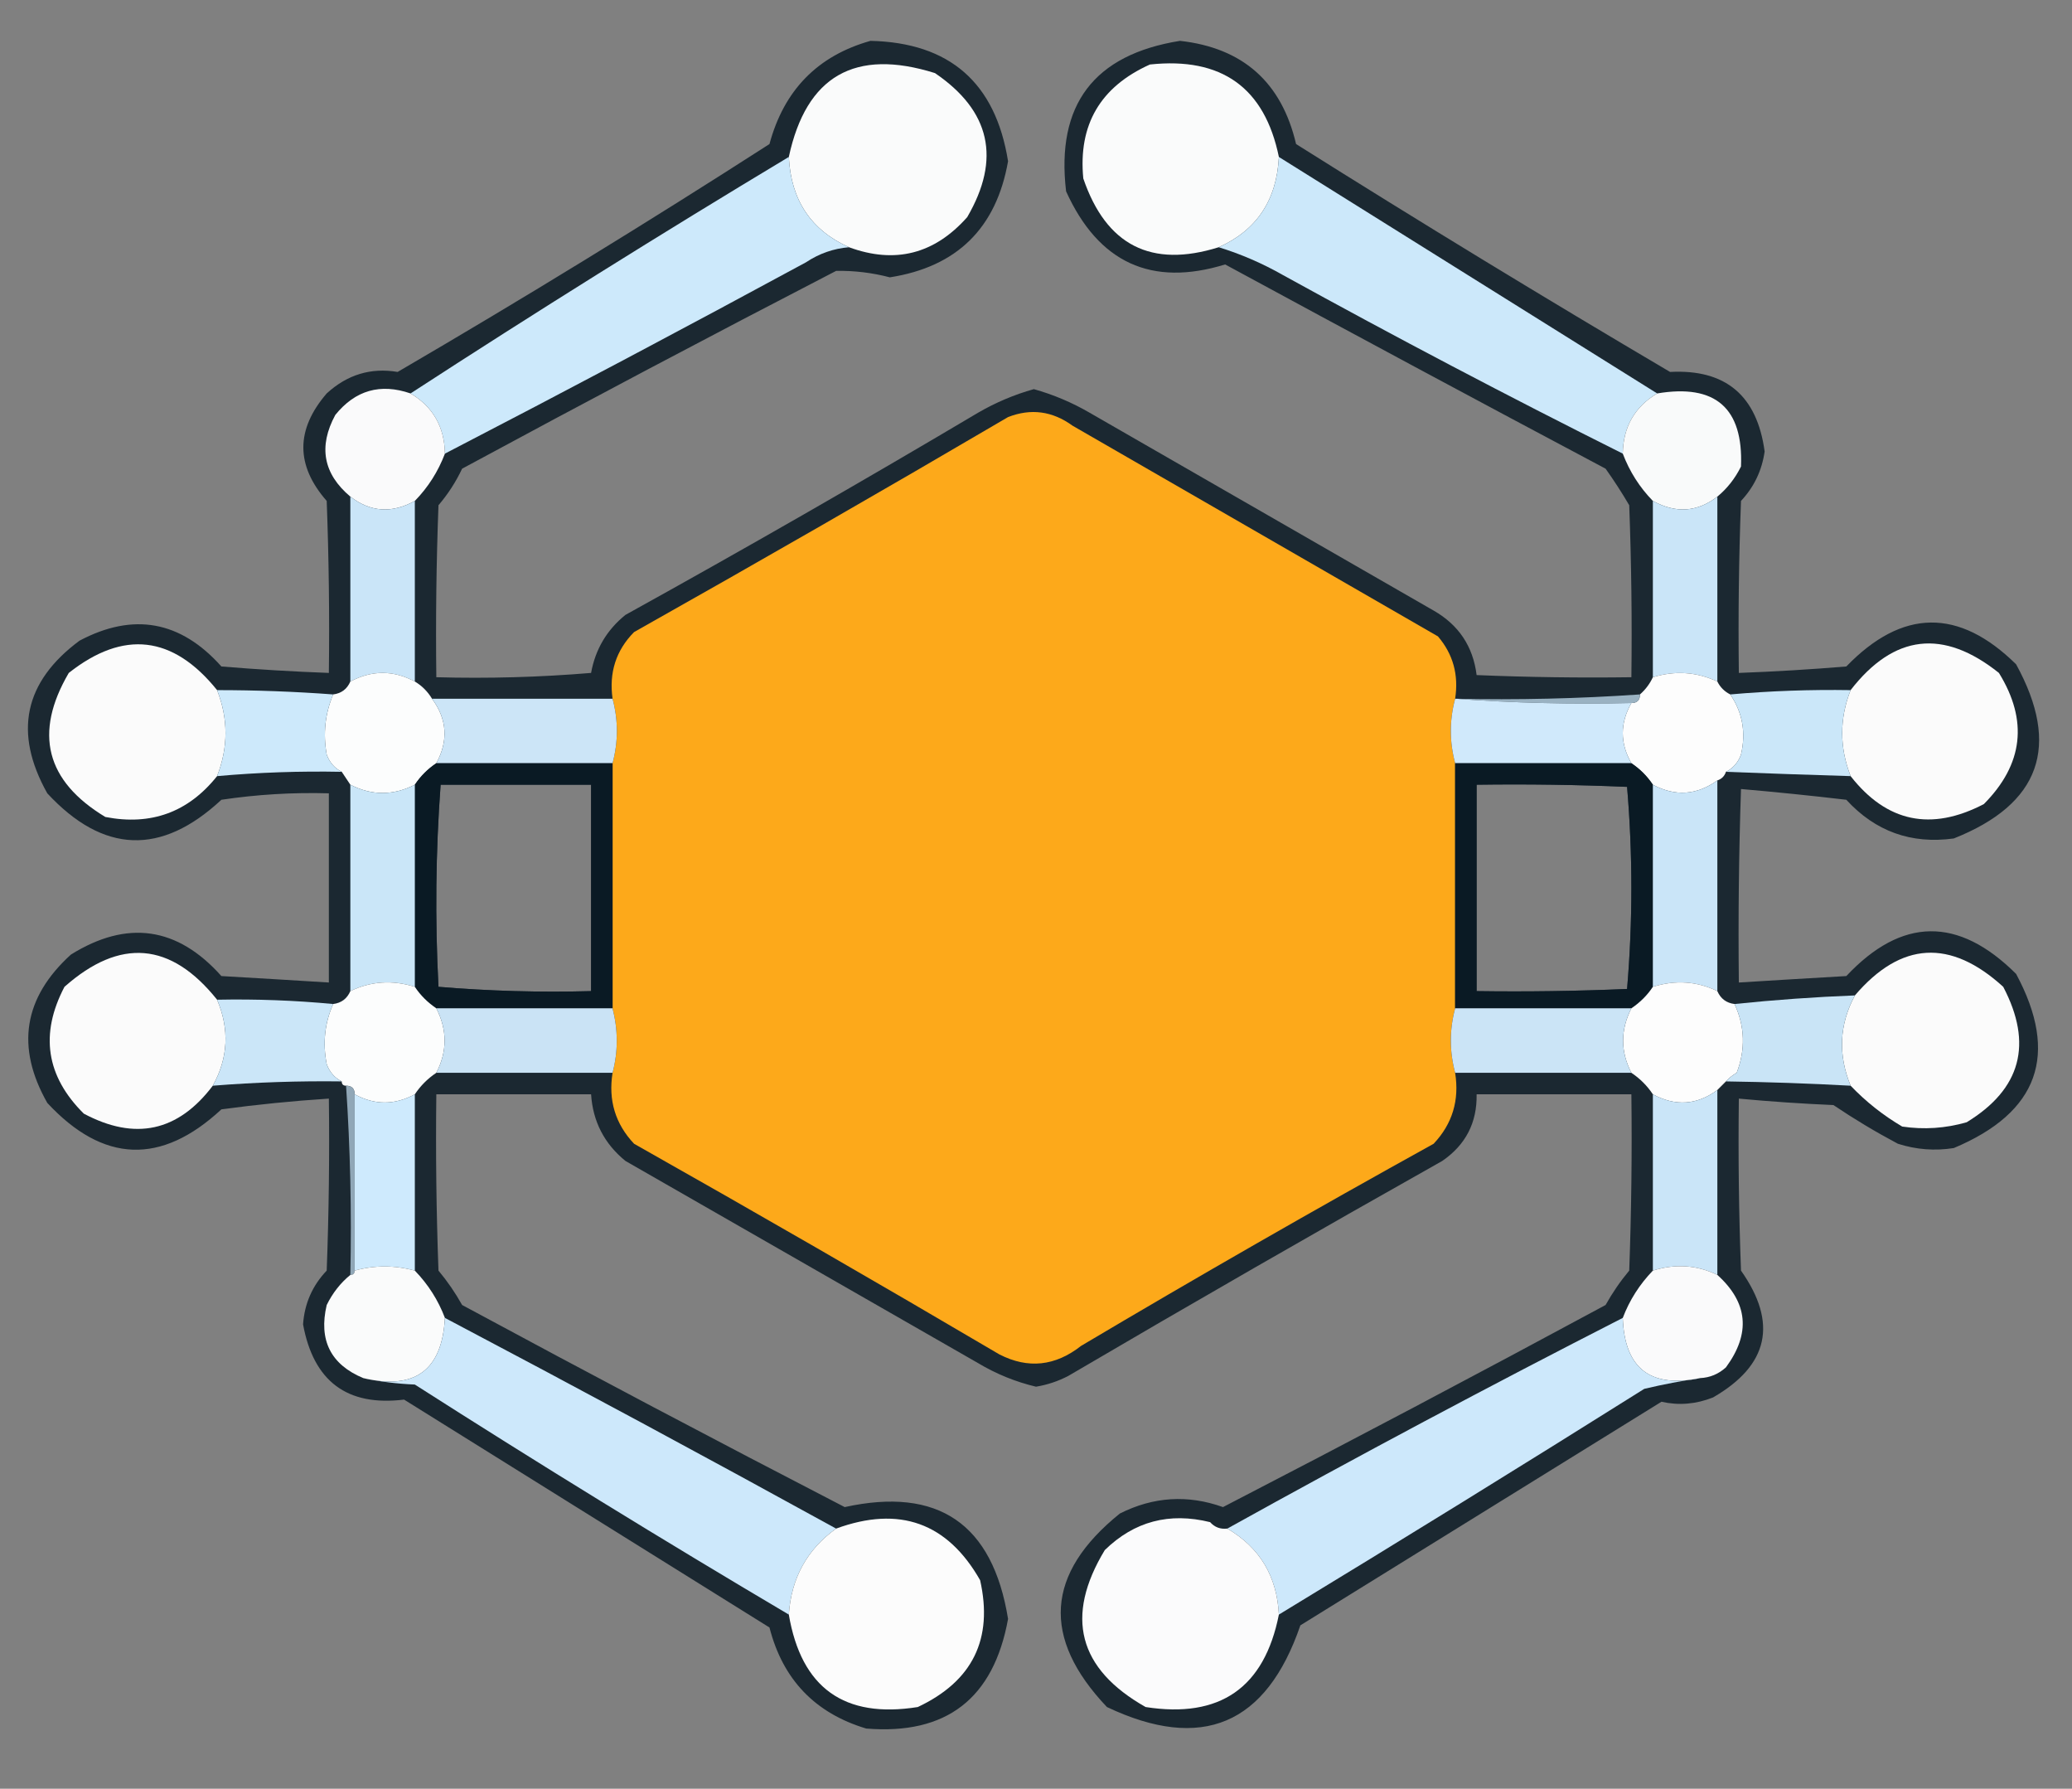 <?xml version="1.0" encoding="UTF-8"?>
<!DOCTYPE svg PUBLIC "-//W3C//DTD SVG 1.1//EN" "http://www.w3.org/Graphics/SVG/1.1/DTD/svg11.dtd">
<svg xmlns="http://www.w3.org/2000/svg" version="1.1" width="482px" height="416px" style="shape-rendering:geometricPrecision; text-rendering:geometricPrecision; image-rendering:optimizeQuality; fill-rule:evenodd; clip-rule:evenodd" xmlns:xlink="http://www.w3.org/1999/xlink">
<rect width="100%" height="100%" fill="#808080" stroke="none"/>
<g><path style="opacity:0.85" fill="#0a1924" d="M 202.5,9.5 C 220.922,9.92 231.589,19.253 234.5,37.5C 231.769,53.064 222.602,62.064 207,64.5C 202.862,63.419 198.695,62.919 194.5,63C 165.342,78.079 136.342,93.412 107.5,109C 106.04,112.089 104.207,114.922 102,117.5C 101.5,130.829 101.333,144.163 101.5,157.5C 113.518,157.832 125.518,157.499 137.5,156.5C 138.498,151.003 141.165,146.503 145.5,143C 173.091,127.733 200.424,112.066 227.5,96C 231.608,93.612 235.941,91.779 240.5,90.5C 245.059,91.779 249.392,93.612 253.5,96C 280.167,111.333 306.833,126.667 333.5,142C 339.333,145.334 342.667,150.334 343.5,157C 355.495,157.5 367.495,157.667 379.5,157.5C 379.667,144.163 379.5,130.829 379,117.5C 377.291,114.582 375.458,111.748 373.5,109C 343.92,93.294 314.42,77.46 285,61.5C 267.865,66.772 255.531,61.105 248,44.5C 245.623,24.374 254.457,12.707 274.5,9.5C 289.136,11.135 298.136,19.135 301.5,33.5C 330.26,51.6 359.26,69.267 388.5,86.5C 401.406,85.813 408.739,91.979 410.5,105C 409.868,109.43 408.035,113.263 405,116.5C 404.5,129.829 404.333,143.163 404.5,156.5C 412.841,156.19 421.174,155.69 429.5,155C 442.518,141.545 455.685,141.379 469,154.5C 479.438,173.521 474.605,187.021 454.5,195C 444.574,196.358 436.241,193.358 429.5,186C 421.295,185.037 413.129,184.204 405,183.5C 404.5,198.496 404.333,213.496 404.5,228.5C 412.827,227.981 421.16,227.481 429.5,227C 442.386,213.28 455.553,213.113 469,226.5C 479.062,245.226 474.229,258.726 454.5,267C 450.095,267.696 445.761,267.363 441.5,266C 436.302,263.238 431.302,260.238 426.5,257C 419.142,256.684 411.809,256.184 404.5,255.5C 404.333,268.837 404.5,282.171 405,295.5C 413.6,307.701 411.433,317.534 398.5,325C 394.522,326.573 390.522,326.906 386.5,326C 358.5,343.333 330.5,360.667 302.5,378C 294.569,401.133 279.569,407.466 257.5,397C 242.234,380.926 243.234,365.926 260.5,352C 268.305,348.071 276.305,347.571 284.5,350.5C 314.325,335.088 343.991,319.421 373.5,303.5C 375.086,300.659 376.92,297.993 379,295.5C 379.5,281.837 379.667,268.171 379.5,254.5C 367.5,254.5 355.5,254.5 343.5,254.5C 343.618,261.096 340.952,266.263 335.5,270C 306.337,286.414 277.337,303.081 248.5,320C 246.134,321.233 243.634,322.066 241,322.5C 236.228,321.365 231.728,319.532 227.5,317C 200.167,301.333 172.833,285.667 145.5,270C 140.579,265.991 137.912,260.825 137.5,254.5C 125.5,254.5 113.5,254.5 101.5,254.5C 101.333,268.171 101.5,281.837 102,295.5C 104.08,297.993 105.914,300.659 107.5,303.5C 137.009,319.421 166.675,335.088 196.5,350.5C 218.251,345.718 230.918,354.385 234.5,376.5C 231.144,395.034 220.144,403.534 201.5,402C 189.594,398.427 182.094,390.594 179,378.5C 150.667,360.833 122.333,343.167 94,325.5C 80.775,327.12 72.942,321.287 70.5,308C 70.84,303.156 72.673,298.99 76,295.5C 76.5,282.171 76.667,268.837 76.5,255.5C 68.138,256.039 59.805,256.872 51.5,258C 37.501,271 24.001,270.5 11,256.5C 3.634,243.516 5.467,232.016 16.5,222C 29.595,213.859 41.261,215.526 51.5,227C 59.84,227.481 68.173,227.981 76.5,228.5C 76.5,213.833 76.5,199.167 76.5,184.5C 68.12,184.262 59.786,184.762 51.5,186C 37.509,199.031 24.009,198.531 11,184.5C 3.094,170.399 5.594,158.566 18.5,149C 31.018,142.37 42.018,144.37 51.5,155C 59.826,155.69 68.159,156.19 76.5,156.5C 76.667,143.163 76.5,129.829 76,116.5C 68.757,108.24 68.757,99.906 76,91.5C 80.784,87.119 86.284,85.452 92.5,86.5C 121.706,69.465 150.539,51.798 179,33.5C 182.376,20.959 190.209,12.959 202.5,9.5 Z M 102.5,182.5 C 114.167,182.5 125.833,182.5 137.5,182.5C 137.5,198.5 137.5,214.5 137.5,230.5C 125.586,230.821 113.753,230.488 102,229.5C 101.183,213.759 101.35,198.092 102.5,182.5 Z M 343.5,182.5 C 355.171,182.333 366.838,182.5 378.5,183C 379.159,190.757 379.492,198.591 379.5,206.5C 379.492,214.409 379.159,222.243 378.5,230C 366.838,230.5 355.171,230.667 343.5,230.5C 343.5,214.5 343.5,198.5 343.5,182.5 Z"/></g>
<g><path style="opacity:1" fill="#fafbfb" d="M 197.5,57.5 C 188.657,53.529 183.99,46.529 183.5,36.5C 187.546,17.662 198.88,11.162 217.5,17C 230.399,25.777 232.899,36.943 225,50.5C 217.376,59.1 208.209,61.433 197.5,57.5 Z"/></g>
<g><path style="opacity:1" fill="#fafbfb" d="M 297.5,36.5 C 297.008,46.535 292.341,53.535 283.5,57.5C 267.822,62.411 257.322,57.078 252,41.5C 250.795,29.019 255.961,20.186 267.5,15C 284.186,13.222 294.186,20.388 297.5,36.5 Z"/></g>
<g><path style="opacity:1" fill="#cde9fb" d="M 183.5,36.5 C 183.99,46.529 188.657,53.529 197.5,57.5C 193.895,57.799 190.561,58.965 187.5,61C 159.631,76.101 131.631,90.934 103.5,105.5C 103.395,99.282 100.728,94.615 95.5,91.5C 124.461,72.68 153.794,54.347 183.5,36.5 Z"/></g>
<g><path style="opacity:1" fill="#cce8fa" d="M 297.5,36.5 C 326.869,54.847 356.203,73.181 385.5,91.5C 380.263,94.635 377.596,99.302 377.5,105.5C 350.905,92.202 324.571,78.369 298.5,64C 293.701,61.265 288.701,59.098 283.5,57.5C 292.341,53.535 297.008,46.535 297.5,36.5 Z"/></g>
<g><path style="opacity:1" fill="#fafafb" d="M 95.5,91.5 C 100.728,94.615 103.395,99.282 103.5,105.5C 101.916,109.675 99.582,113.341 96.5,116.5C 91.172,119.447 86.172,119.113 81.5,115.5C 75.191,110.188 74.025,103.854 78,96.5C 82.653,90.751 88.486,89.084 95.5,91.5 Z"/></g>
<g><path style="opacity:1" fill="#f9fafa" d="M 399.5,115.5 C 394.828,119.113 389.828,119.447 384.5,116.5C 381.418,113.341 379.084,109.675 377.5,105.5C 377.596,99.302 380.263,94.635 385.5,91.5C 399.052,89.224 405.552,94.891 405,108.5C 403.629,111.266 401.796,113.599 399.5,115.5 Z"/></g>
<g><path style="opacity:1" fill="#fda91a" d="M 338.5,162.5 C 337.167,167.5 337.167,172.5 338.5,177.5C 338.5,196.5 338.5,215.5 338.5,234.5C 337.167,239.5 337.167,244.5 338.5,249.5C 339.524,255.883 337.857,261.383 333.5,266C 305.909,281.267 278.576,296.934 251.5,313C 245.479,317.732 239.145,318.399 232.5,315C 204.33,298.414 175.997,282.081 147.5,266C 143.143,261.383 141.476,255.883 142.5,249.5C 143.8,244.6 143.8,239.6 142.5,234.5C 142.5,215.5 142.5,196.5 142.5,177.5C 143.833,172.5 143.833,167.5 142.5,162.5C 141.641,156.412 143.307,151.245 147.5,147C 176.663,130.586 205.663,113.919 234.5,97C 239.807,94.925 244.807,95.591 249.5,99C 277.833,115.333 306.167,131.667 334.5,148C 338.028,152.128 339.362,156.961 338.5,162.5 Z"/></g>
<g><path style="opacity:1" fill="#cae5f8" d="M 81.5,115.5 C 86.172,119.113 91.172,119.447 96.5,116.5C 96.5,130.5 96.5,144.5 96.5,158.5C 91.5,155.833 86.5,155.833 81.5,158.5C 81.5,144.167 81.5,129.833 81.5,115.5 Z"/></g>
<g><path style="opacity:1" fill="#cae5f8" d="M 399.5,115.5 C 399.5,129.833 399.5,144.167 399.5,158.5C 394.672,156.252 389.672,155.918 384.5,157.5C 384.5,143.833 384.5,130.167 384.5,116.5C 389.828,119.447 394.828,119.113 399.5,115.5 Z"/></g>
<g><path style="opacity:1" fill="#fbfbfb" d="M 50.5,160.5 C 53.112,167.135 53.112,173.801 50.5,180.5C 43.801,188.901 35.135,192.068 24.5,190C 10.649,181.64 7.816,170.474 16,156.5C 28.744,146.447 40.244,147.78 50.5,160.5 Z"/></g>
<g><path style="opacity:1" fill="#fbfbfb" d="M 430.5,180.5 C 427.888,173.801 427.888,167.135 430.5,160.5C 440.573,147.51 452.073,146.177 465,156.5C 471.841,167.577 470.674,177.744 461.5,187C 449.224,193.39 438.89,191.224 430.5,180.5 Z"/></g>
<g><path style="opacity:1" fill="#fcfdfd" d="M 96.5,158.5 C 98.139,159.473 99.473,160.806 100.5,162.5C 104.012,167.254 104.345,172.254 101.5,177.5C 99.5,178.833 97.833,180.5 96.5,182.5C 91.487,185.06 86.487,185.06 81.5,182.5C 80.833,181.5 80.167,180.5 79.5,179.5C 77.856,178.684 76.69,177.35 76,175.5C 75.118,170.647 75.618,165.981 77.5,161.5C 79.404,161.262 80.738,160.262 81.5,158.5C 86.5,155.833 91.5,155.833 96.5,158.5 Z"/></g>
<g><path style="opacity:1" fill="#fdfdfd" d="M 399.5,158.5 C 400.167,159.833 401.167,160.833 402.5,161.5C 405.361,165.702 406.194,170.369 405,175.5C 404.31,177.35 403.144,178.684 401.5,179.5C 401.167,180.5 400.5,181.167 399.5,181.5C 394.71,184.946 389.71,185.279 384.5,182.5C 383.167,180.5 381.5,178.833 379.5,177.5C 376.833,172.833 376.833,168.167 379.5,163.5C 380.833,163.5 381.5,162.833 381.5,161.5C 382.789,160.363 383.789,159.03 384.5,157.5C 389.672,155.918 394.672,156.252 399.5,158.5 Z"/></g>
<g><path style="opacity:1" fill="#cde9fb" d="M 50.5,160.5 C 59.515,160.501 68.515,160.834 77.5,161.5C 75.618,165.981 75.118,170.647 76,175.5C 76.69,177.35 77.856,178.684 79.5,179.5C 69.806,179.307 60.139,179.64 50.5,180.5C 53.112,173.801 53.112,167.135 50.5,160.5 Z"/></g>
<g><path style="opacity:1" fill="#cbe7f9" d="M 430.5,160.5 C 427.888,167.135 427.888,173.801 430.5,180.5C 420.831,180.211 411.165,179.878 401.5,179.5C 403.144,178.684 404.31,177.35 405,175.5C 406.194,170.369 405.361,165.702 402.5,161.5C 411.809,160.683 421.143,160.35 430.5,160.5 Z"/></g>
<g><path style="opacity:1" fill="#9ab2c2" d="M 381.5,161.5 C 381.5,162.833 380.833,163.5 379.5,163.5C 365.656,163.829 351.99,163.496 338.5,162.5C 352.912,162.816 367.245,162.482 381.5,161.5 Z"/></g>
<g><path style="opacity:1" fill="#cce5f7" d="M 100.5,162.5 C 114.5,162.5 128.5,162.5 142.5,162.5C 143.833,167.5 143.833,172.5 142.5,177.5C 128.833,177.5 115.167,177.5 101.5,177.5C 104.345,172.254 104.012,167.254 100.5,162.5 Z"/></g>
<g><path style="opacity:1" fill="#d0e9fb" d="M 338.5,162.5 C 351.99,163.496 365.656,163.829 379.5,163.5C 376.833,168.167 376.833,172.833 379.5,177.5C 365.833,177.5 352.167,177.5 338.5,177.5C 337.167,172.5 337.167,167.5 338.5,162.5 Z"/></g>
<g><path style="opacity:0.81" fill="#071722" d="M 101.5,177.5 C 115.167,177.5 128.833,177.5 142.5,177.5C 142.5,196.5 142.5,215.5 142.5,234.5C 128.833,234.5 115.167,234.5 101.5,234.5C 99.451,233.118 97.785,231.452 96.5,229.5C 96.5,213.833 96.5,198.167 96.5,182.5C 97.833,180.5 99.5,178.833 101.5,177.5 Z M 102.5,182.5 C 101.35,198.092 101.183,213.759 102,229.5C 113.753,230.488 125.586,230.821 137.5,230.5C 137.5,214.5 137.5,198.5 137.5,182.5C 125.833,182.5 114.167,182.5 102.5,182.5 Z"/></g>
<g><path style="opacity:0.808" fill="#071722" d="M 338.5,177.5 C 352.167,177.5 365.833,177.5 379.5,177.5C 381.5,178.833 383.167,180.5 384.5,182.5C 384.5,198.167 384.5,213.833 384.5,229.5C 383.215,231.452 381.549,233.118 379.5,234.5C 365.833,234.5 352.167,234.5 338.5,234.5C 338.5,215.5 338.5,196.5 338.5,177.5 Z M 343.5,182.5 C 343.5,198.5 343.5,214.5 343.5,230.5C 355.171,230.667 366.838,230.5 378.5,230C 379.159,222.243 379.492,214.409 379.5,206.5C 379.492,198.591 379.159,190.757 378.5,183C 366.838,182.5 355.171,182.333 343.5,182.5 Z"/></g>
<g><path style="opacity:1" fill="#cae6f8" d="M 81.5,182.5 C 86.487,185.06 91.487,185.06 96.5,182.5C 96.5,198.167 96.5,213.833 96.5,229.5C 91.263,227.857 86.263,228.19 81.5,230.5C 81.5,214.5 81.5,198.5 81.5,182.5 Z"/></g>
<g><path style="opacity:1" fill="#cae5f8" d="M 399.5,181.5 C 399.5,197.833 399.5,214.167 399.5,230.5C 394.737,228.19 389.737,227.857 384.5,229.5C 384.5,213.833 384.5,198.167 384.5,182.5C 389.71,185.279 394.71,184.946 399.5,181.5 Z"/></g>
<g><path style="opacity:1" fill="#fbfbfb" d="M 50.5,232.5 C 53.417,239.387 53.084,246.054 49.5,252.5C 41.418,263.18 31.418,265.347 19.5,259C 10.732,250.314 9.232,240.48 15,229.5C 27.922,218.066 39.756,219.066 50.5,232.5 Z"/></g>
<g><path style="opacity:1" fill="#fbfbfb" d="M 430.5,252.5 C 427.526,245.249 427.86,238.249 431.5,231.5C 442.208,218.962 453.708,218.295 466,229.5C 472.97,242.781 470.137,253.281 457.5,261C 452.572,262.418 447.572,262.751 442.5,262C 438.05,259.381 434.05,256.214 430.5,252.5 Z"/></g>
<g><path style="opacity:1" fill="#fcfdfd" d="M 96.5,229.5 C 97.785,231.452 99.451,233.118 101.5,234.5C 104.065,239.531 104.065,244.531 101.5,249.5C 99.5,250.833 97.833,252.5 96.5,254.5C 91.813,257.041 87.146,257.041 82.5,254.5C 82.5,253.167 81.833,252.5 80.5,252.5C 79.833,252.5 79.5,252.167 79.5,251.5C 77.856,250.684 76.69,249.35 76,247.5C 75.037,242.58 75.537,237.913 77.5,233.5C 79.404,233.262 80.738,232.262 81.5,230.5C 86.263,228.19 91.263,227.857 96.5,229.5 Z"/></g>
<g><path style="opacity:1" fill="#fdfdfd" d="M 399.5,230.5 C 400.262,232.262 401.596,233.262 403.5,233.5C 405.913,238.736 406.08,244.069 404,249.5C 403.005,250.066 402.172,250.733 401.5,251.5C 400.833,252.167 400.167,252.833 399.5,253.5C 394.746,257.012 389.746,257.345 384.5,254.5C 383.167,252.5 381.5,250.833 379.5,249.5C 376.935,244.531 376.935,239.531 379.5,234.5C 381.549,233.118 383.215,231.452 384.5,229.5C 389.737,227.857 394.737,228.19 399.5,230.5 Z"/></g>
<g><path style="opacity:1" fill="#cbe6f8" d="M 50.5,232.5 C 59.528,232.32 68.528,232.653 77.5,233.5C 75.537,237.913 75.037,242.58 76,247.5C 76.69,249.35 77.856,250.684 79.5,251.5C 69.479,251.371 59.479,251.704 49.5,252.5C 53.084,246.054 53.417,239.387 50.5,232.5 Z"/></g>
<g><path style="opacity:1" fill="#c9e4f6" d="M 431.5,231.5 C 427.86,238.249 427.526,245.249 430.5,252.5C 420.842,251.971 411.175,251.638 401.5,251.5C 402.172,250.733 403.005,250.066 404,249.5C 406.08,244.069 405.913,238.736 403.5,233.5C 412.81,232.533 422.143,231.866 431.5,231.5 Z"/></g>
<g><path style="opacity:1" fill="#cae3f5" d="M 101.5,234.5 C 115.167,234.5 128.833,234.5 142.5,234.5C 143.8,239.6 143.8,244.6 142.5,249.5C 128.833,249.5 115.167,249.5 101.5,249.5C 104.065,244.531 104.065,239.531 101.5,234.5 Z"/></g>
<g><path style="opacity:1" fill="#cbe4f6" d="M 338.5,234.5 C 352.167,234.5 365.833,234.5 379.5,234.5C 376.935,239.531 376.935,244.531 379.5,249.5C 365.833,249.5 352.167,249.5 338.5,249.5C 337.167,244.5 337.167,239.5 338.5,234.5 Z"/></g>
<g><path style="opacity:1" fill="#90a7b7" d="M 80.5,252.5 C 81.833,252.5 82.5,253.167 82.5,254.5C 82.5,268.167 82.5,281.833 82.5,295.5C 82.5,296.167 82.167,296.5 81.5,296.5C 81.816,281.755 81.483,267.088 80.5,252.5 Z"/></g>
<g><path style="opacity:1" fill="#ceeafd" d="M 82.5,254.5 C 87.146,257.041 91.813,257.041 96.5,254.5C 96.5,268.167 96.5,281.833 96.5,295.5C 91.802,294.222 87.135,294.222 82.5,295.5C 82.5,281.833 82.5,268.167 82.5,254.5 Z"/></g>
<g><path style="opacity:1" fill="#cae5f8" d="M 399.5,253.5 C 399.5,267.833 399.5,282.167 399.5,296.5C 394.737,294.19 389.737,293.857 384.5,295.5C 384.5,281.833 384.5,268.167 384.5,254.5C 389.746,257.345 394.746,257.012 399.5,253.5 Z"/></g>
<g><path style="opacity:1" fill="#fafbfb" d="M 96.5,295.5 C 99.601,298.708 101.934,302.375 103.5,306.5C 102.848,318.673 96.515,323.34 84.5,320.5C 76.915,317.331 74.082,311.665 76,303.5C 77.382,300.695 79.216,298.361 81.5,296.5C 82.167,296.5 82.5,296.167 82.5,295.5C 87.135,294.222 91.802,294.222 96.5,295.5 Z"/></g>
<g><path style="opacity:1" fill="#fafafb" d="M 399.5,296.5 C 406.64,302.941 407.307,310.107 401.5,318C 399.783,319.559 397.783,320.392 395.5,320.5C 383.909,322.901 377.909,318.234 377.5,306.5C 379.058,302.395 381.391,298.729 384.5,295.5C 389.737,293.857 394.737,294.19 399.5,296.5 Z"/></g>
<g><path style="opacity:1" fill="#cde8fb" d="M 103.5,306.5 C 134.027,322.595 164.361,338.928 194.5,355.5C 187.73,360.367 184.063,367.034 183.5,375.5C 154.221,358.19 125.221,340.357 96.5,322C 92.312,321.824 88.312,321.324 84.5,320.5C 96.515,323.34 102.848,318.673 103.5,306.5 Z"/></g>
<g><path style="opacity:1" fill="#cde8fb" d="M 377.5,306.5 C 377.909,318.234 383.909,322.901 395.5,320.5C 391.239,321.126 386.906,321.959 382.5,323C 354.282,340.725 325.948,358.225 297.5,375.5C 297.051,366.586 293.051,359.92 285.5,355.5C 315.815,338.674 346.481,322.34 377.5,306.5 Z"/></g>
<g><path style="opacity:1" fill="#fcfcfc" d="M 183.5,375.5 C 184.063,367.034 187.73,360.367 194.5,355.5C 209.216,350.124 220.382,354.124 228,367.5C 231.083,381.168 226.25,391.001 213.5,397C 196.4,399.732 186.4,392.566 183.5,375.5 Z"/></g>
<g><path style="opacity:1" fill="#fbfbfc" d="M 285.5,355.5 C 293.051,359.92 297.051,366.586 297.5,375.5C 294.118,392.534 283.785,399.701 266.5,397C 250.817,388.125 247.651,375.958 257,360.5C 263.846,353.823 272.012,351.657 281.5,354C 282.563,355.188 283.897,355.688 285.5,355.5 Z"/></g>
</svg>
